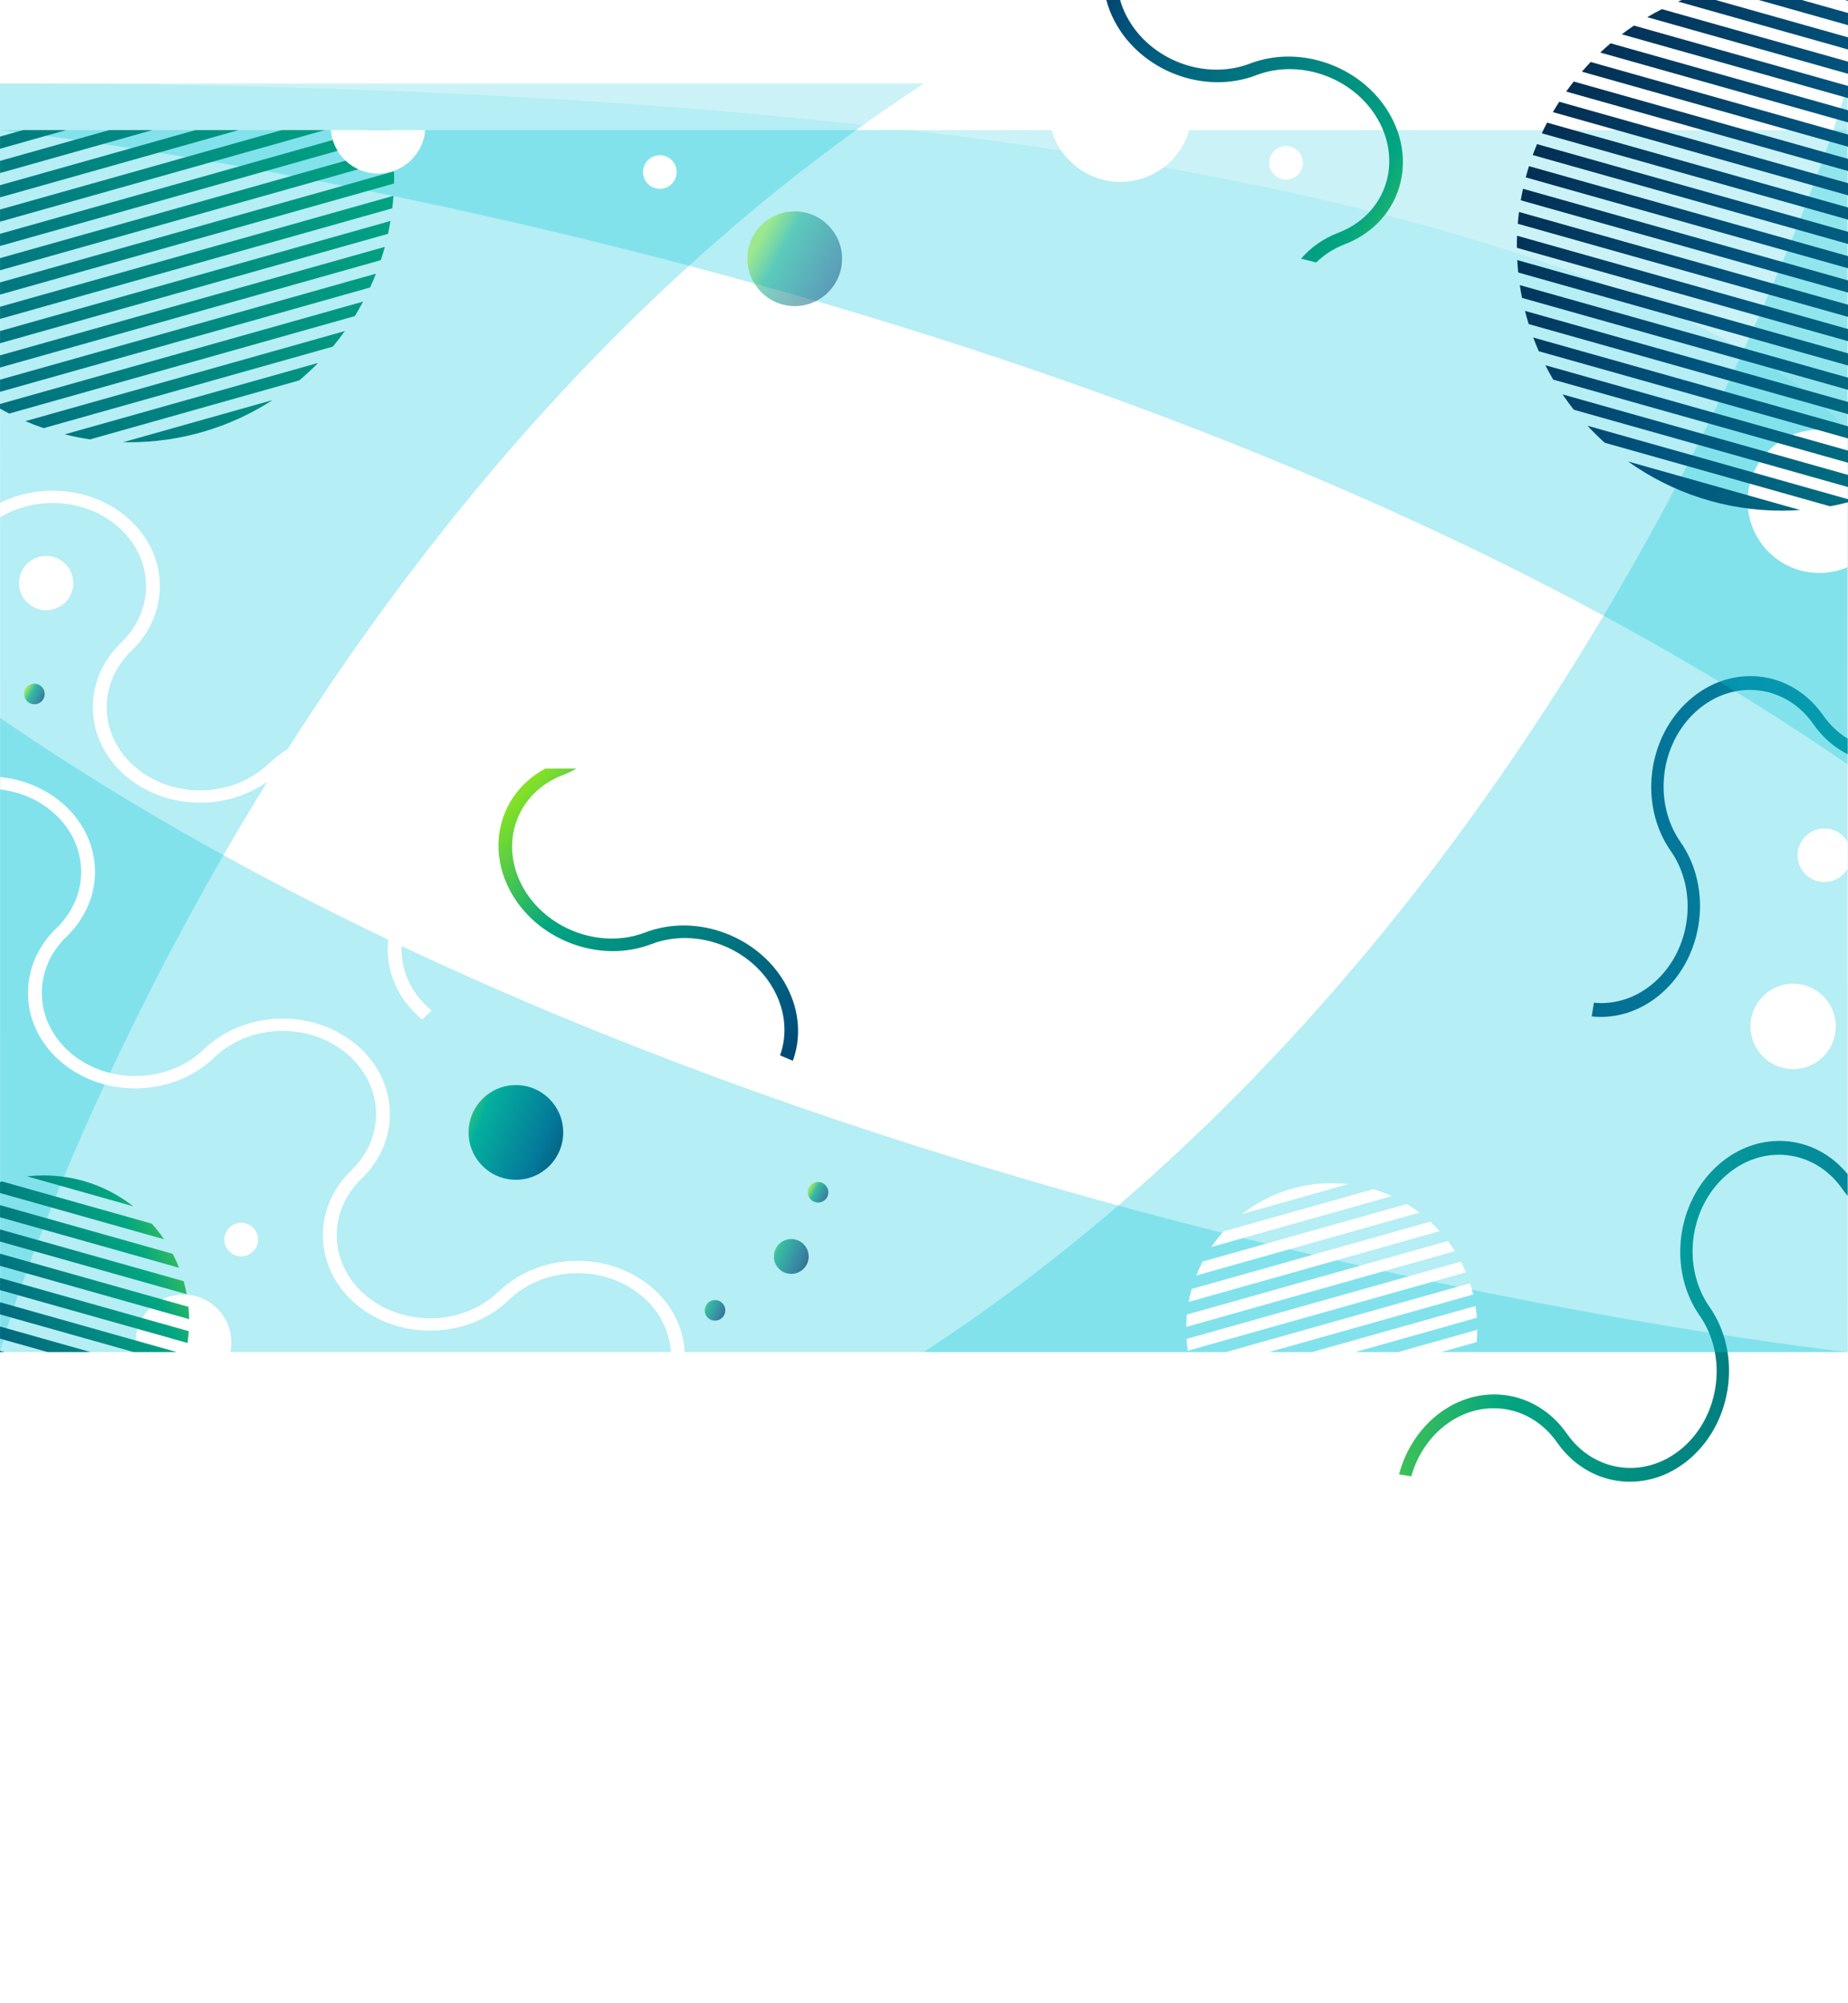 <?xml version="1.0" encoding="UTF-8"?>
<!DOCTYPE svg PUBLIC "-//W3C//DTD SVG 1.1//EN" "http://www.w3.org/Graphics/SVG/1.1/DTD/svg11.dtd">
<!-- Creator: CorelDRAW 2021 (64-Bit) -->
<svg xmlns="http://www.w3.org/2000/svg" xml:space="preserve" width="101.6mm" height="110.067mm" version="1.1" style="shape-rendering:geometricPrecision; text-rendering:geometricPrecision; image-rendering:optimizeQuality; fill-rule:evenodd; clip-rule:evenodd"
viewBox="0 0 10160 11006.66"
 xmlns:xlink="http://www.w3.org/1999/xlink"
 xmlns:xodm="http://www.corel.com/coreldraw/odm/2003">
 <defs>
  <style type="text/css">
   <![CDATA[
    .fil0 {fill:white}
    .fil2 {fill:#0AC8DB;fill-opacity:0.302}
    .fil9 {fill:white;fill-opacity:0.302}
    .fil13 {fill:white}
    .fil1 {fill:url(#id0)}
    .fil10 {fill:url(#id1)}
    .fil3 {fill:url(#id2)}
    .fil14 {fill:url(#id3)}
    .fil11 {fill:url(#id4);fill-opacity:0.502}
    .fil7 {fill:url(#id5);fill-opacity:0.702}
    .fil5 {fill:url(#id6);fill-opacity:0.702}
    .fil6 {fill:url(#id7);fill-opacity:0.702}
    .fil8 {fill:url(#id8)}
    .fil4 {fill:url(#id9)}
    .fil12 {fill:url(#id10)}
    .fil15 {fill:url(#id11)}
   ]]>
  </style>
  <linearGradient id="id0" gradientUnits="userSpaceOnUse" x1="12940.19" y1="4957" x2="7772.44" y2="4651.2">
   <stop offset="0" style="stop-opacity:1; stop-color:#83E127"/>
   <stop offset="0.231" style="stop-opacity:1; stop-color:#01A582"/>
   <stop offset="0.729" style="stop-opacity:1; stop-color:#01547E"/>
   <stop offset="1" style="stop-opacity:1; stop-color:#042244"/>
  </linearGradient>
  <linearGradient id="id1" gradientUnits="userSpaceOnUse" xlink:href="#id0" x1="7212.14" y1="5506.1" x2="12379.89" y2="5811.9">
  </linearGradient>
  <linearGradient id="id2" gradientUnits="objectBoundingBox" xlink:href="#id0" x1="0%" y1="22.124%" x2="121.522%" y2="121.779%">
  </linearGradient>
  <linearGradient id="id3" gradientUnits="userSpaceOnUse" xlink:href="#id0" x1="8439.7" y1="958.45" x2="5711.15" y2="-641.37">
  </linearGradient>
  <linearGradient id="id4" gradientUnits="objectBoundingBox" xlink:href="#id0" x1="0%" y1="52.985%" x2="101.576%" y2="109.338%">
  </linearGradient>
  <linearGradient id="id5" gradientUnits="userSpaceOnUse" xlink:href="#id0" x1="3841.12" y1="7203.02" x2="3989.31" y2="7266.76">
  </linearGradient>
  <linearGradient id="id6" gradientUnits="userSpaceOnUse" xlink:href="#id0" x1="4198.25" y1="6909.29" x2="4448.97" y2="7017.14">
  </linearGradient>
  <linearGradient id="id7" gradientUnits="objectBoundingBox" xlink:href="#id0" x1="0%" y1="52.985%" x2="101.567%" y2="109.328%">
  </linearGradient>
  <linearGradient id="id8" gradientUnits="userSpaceOnUse" xlink:href="#id0" x1="1511.04" y1="7300.21" x2="-581.23" y2="8211.91">
  </linearGradient>
  <linearGradient id="id9" gradientUnits="userSpaceOnUse" xlink:href="#id0" x1="2422.98" y1="6237.54" x2="3104.73" y2="6530.8">
  </linearGradient>
  <linearGradient id="id10" gradientUnits="userSpaceOnUse" xlink:href="#id0" x1="3620.37" y1="-586.67" x2="-3852.78" y2="2396.97">
  </linearGradient>
  <linearGradient id="id11" gradientUnits="userSpaceOnUse" xlink:href="#id0" x1="13907.67" y1="3718.93" x2="7994.89" y2="714.73">
  </linearGradient>
 </defs>
 <g id="Слой_x0020_1">
  <g id="_2231468167472">
   <rect class="fil0" width="10160" height="11006.66"/>
   <path class="fil1" d="M9286.32 3847.52c-231.48,205.59 -276.73,576.07 -101.07,827.51 152.98,218.97 113.59,541.64 -88.01,720.68 -99.38,88.28 -219.64,125.12 -334.37,113.59l-11.94 75.29c132.77,14.33 272.26,-27.86 387.38,-130.11 231.47,-205.57 276.73,-576.06 101.06,-827.52 -152.97,-218.94 -113.58,-541.62 88.02,-720.65l-41.07 -58.79 41.07 58.78c201.58,-179.04 489.04,-146.66 642.01,72.28 51.65,73.93 116.65,129.31 188.56,165.47l0 -85.96c-50.79,-30.93 -96.71,-73.56 -134.44,-127.57 -175.67,-251.43 -505.72,-288.59 -737.2,-83z"/>
   <path class="fil2" d="M10157.96 714.73l-10158.69 0c0,0 6035.85,648.87 10158.69,3484.97l0 -3484.97z"/>
   <path class="fil3" d="M2802.21 4889.7c143.67,274.25 492.29,407.55 778.68,297.75 249.41,-95.63 553.05,20.44 678.16,259.29 61.69,117.74 68.43,243.34 29.56,351.89l70.18 29.76c45.94,-125.39 38.65,-270.94 -32.8,-407.33 -143.65,-274.23 -492.27,-407.54 -778.69,-297.73 -249.38,95.62 -553.02,-20.46 -678.12,-259.3l-66.97 25.67 66.96 -25.67c-125.12,-238.82 -24.34,-509.98 225.04,-605.6 26.45,-10.14 51.44,-22.01 74.91,-35.4l-171.3 0c-239.78,128.64 -328.26,413.46 -195.61,666.67z"/>
   <path class="fil4" d="M2835.1 5961.81c143.69,-0.68 260.73,115.26 261.42,258.96 0.68,143.69 -115.26,260.73 -258.96,261.42 -143.69,0.68 -260.73,-115.26 -261.42,-258.95 -0.68,-143.7 115.26,-260.74 258.96,-261.43z"/>
   <path class="fil2" d="M-0 458.8l1.31 6969.94c-5.31,-5.47 116.58,-417.02 389.42,-1055.68 637.57,-1492.39 2099.5,-4224.96 4689.27,-5914.26l-5080 0z"/>
   <circle class="fil0" transform="matrix(-0.021 9.82419E-05 9.82419E-05 0.021 253.71 3203.55)" r="7106.25"/>
   <path class="fil2" d="M-0 7428.74l10158.69 0c0,0 -6035.85,-648.87 -10158.69,-3484.97l0 3484.97z"/>
   <path class="fil0" d="M0.88 2842.48c193.04,-116.85 457.86,-104.67 636.8,42.24 208.4,171.07 221.41,460.05 29.09,645.42 -220.83,212.86 -205.87,544.65 33.43,741.09 239.29,196.44 612.29,183.14 833.13,-29.72 192.31,-185.37 517.18,-196.97 725.57,-25.9 208.39,171.08 221.41,460.05 29.09,645.42 -220.83,212.86 -205.87,544.66 33.42,741.1l51.63 -49.76c-208.39,-171.07 -221.41,-460.05 -29.11,-645.41 220.86,-212.87 205.88,-544.67 -33.41,-741.11 -239.29,-196.44 -612.29,-183.14 -833.14,29.74 -192.31,185.36 -517.16,196.96 -725.56,25.89 -208.39,-171.08 -221.41,-460.05 -29.11,-645.41 220.86,-212.88 205.89,-544.67 -33.41,-741.11 -192.54,-158.07 -471.65,-180.29 -688.42,-72.05l0 79.57z"/>
   <path class="fil5" d="M4349.81 6807.9c52.84,-0.26 95.88,42.38 96.13,95.23 0.26,52.84 -42.38,95.88 -95.23,96.13 -52.84,0.26 -95.88,-42.38 -96.13,-95.23 -0.26,-52.84 42.38,-95.88 95.23,-96.13z"/>
   <path class="fil6" d="M4497.31 6494.25c31.24,-0.14 56.68,25.06 56.83,56.29 0.15,31.24 -25.06,56.68 -56.29,56.83 -31.24,0.15 -56.68,-25.06 -56.83,-56.29 -0.14,-31.24 25.06,-56.68 56.29,-56.83z"/>
   <path class="fil7" d="M3930.7 7143.08c31.24,-0.14 56.68,25.06 56.83,56.29 0.15,31.24 -25.06,56.68 -56.29,56.83 -31.24,0.15 -56.68,-25.06 -56.83,-56.29 -0.14,-31.24 25.06,-56.68 56.29,-56.83z"/>
   <path class="fil6" d="M1678.18 7194.56c31.24,-0.14 56.68,25.06 56.83,56.29 0.15,31.24 -25.06,56.68 -56.29,56.83 -31.24,0.15 -56.68,-25.06 -56.83,-56.29 -0.14,-31.24 25.06,-56.68 56.29,-56.83z"/>
   <path class="fil6" d="M188.79 3756.47c31.24,-0.14 56.68,25.06 56.83,56.29 0.15,31.24 -25.06,56.68 -56.29,56.83 -31.24,0.15 -56.68,-25.06 -56.83,-56.29 -0.14,-31.24 25.06,-56.68 56.29,-56.83z"/>
   <path class="fil0" d="M1964.76 7171.89c239.29,196.44 612.29,183.14 833.13,-29.72 192.32,-185.37 517.18,-196.98 725.57,-25.9 102.75,84.34 157.96,197.35 164.53,312.47l76.23 0c-6.63,-133.37 -70.13,-264.54 -189.14,-362.23 -239.28,-196.44 -612.28,-183.14 -833.14,29.73 -192.3,185.36 -517.16,196.97 -725.55,25.89l-51.63 49.76 51.62 -49.76c-208.39,-171.07 -221.41,-460.05 -29.11,-645.41 220.86,-212.87 205.89,-544.67 -33.41,-741.11 -239.29,-196.44 -612.28,-183.14 -833.14,29.74 -192.3,185.36 -517.16,196.96 -725.56,25.89 -208.39,-171.08 -221.41,-460.05 -29.1,-645.41 220.85,-212.88 205.88,-544.67 -33.41,-741.11 -95.38,-78.3 -212,-123.25 -331.77,-135.54l0 68.23c101.21,11.96 199.41,50.8 280.14,117.07 208.4,171.07 221.41,460.05 29.1,645.42 -220.84,212.86 -205.88,544.65 33.42,741.09 239.29,196.44 612.3,183.14 833.13,-29.72 192.31,-185.37 517.18,-196.97 725.57,-25.9 208.39,171.08 221.41,460.05 29.09,645.42 -220.83,212.86 -205.87,544.66 33.43,741.1z"/>
   <circle class="fil0" transform="matrix(-0.037 0 0 0.037 1008.57 7375.58)" r="7106.25"/>
   <path class="fil8" d="M235.92 6458.21c187.14,-0.9 359.53,62.55 496.29,169.55l-583.47 -164.43c28.63,-3.24 57.72,-4.98 87.18,-5.12zm598.63 265.08c24.25,26.93 46.68,55.53 67.13,85.59l-901.48 -254.05 0 -60.13c3.7,-1.16 7.41,-2.3 11.14,-3.41l823.21 232zm115.04 165.78c12.92,24.78 24.6,50.3 34.91,76.53l-984.3 -277.41 0 -66.67 949.39 267.55zm59.83 150.23c6.65,23.38 12.27,47.2 16.78,71.42l-1026 -289.16 0 -66.68 1009.22 284.42zm26.6 140.87c2.17,22.33 3.47,44.9 3.76,67.74l-1039.58 -292.98 0 -66.68 1035.82 291.92zm1.99 133.92c-1.5,21.81 -3.88,43.39 -7.1,64.69l-1030.71 -290.48 0 -66.68 1037.81 292.47zm-303.03 114.65l-734.78 -207.08 0 -66.68 971.37 273.76 -236.59 0zm-473.24 0l-261.54 -73.71 0 -66.68 498.14 140.39 -236.6 0zm-261.54 -7.03l24.93 7.03 -24.93 0 0 -7.03z"/>
   <circle class="fil0" transform="matrix(-0.013 6.389E-05 6.389E-05 0.013 1326.13 6810.83)" r="7106.25"/>
   <path class="fil9" d="M10158.69 458.8l1.31 1916.21c0,0 -1252.07,-1916.21 -10160,-1916.21l10158.69 0z"/>
   <path class="fil10" d="M10157.96 6451.48c-180.59,-221.3 -491.3,-246.21 -712.23,-49.99 -231.48,205.59 -276.73,576.06 -101.05,827.53 152.97,218.94 113.57,541.62 -88.02,720.66 -201.59,179.04 -489.04,146.66 -642.01,-72.29 -175.68,-251.46 -505.72,-288.61 -737.2,-83.02 -92.26,81.94 -154.92,190.09 -185.81,306.46l67.39 10.68c27.66,-98.09 81.39,-189 159.49,-258.36 201.58,-179.05 489.03,-146.66 642.01,72.3 175.67,251.44 505.71,288.6 737.19,83.01 231.48,-205.59 276.73,-576.08 101.07,-827.51 -152.98,-218.96 -113.58,-541.64 88.01,-720.68 201.59,-179.04 489.04,-146.66 642.01,72.31 9.29,13.29 19.04,25.95 29.15,38.04l0 -119.14z"/>
   <path class="fil2" d="M10158.69 7428.74l-1.31 -6969.94c5.31,5.47 -116.58,417.02 -389.42,1055.68 -637.57,1492.39 -2099.5,4224.96 -4689.27,5914.26l5080 0z"/>
   <path class="fil11" d="M4368.05 1161.5c143.69,-0.68 260.73,115.26 261.42,258.96 0.68,143.69 -115.26,260.73 -258.96,261.42 -143.69,0.68 -260.73,-115.26 -261.42,-258.95 -0.68,-143.7 115.26,-260.74 258.96,-261.43z"/>
   <path class="fil11" d="M2878.43 906.27c81.26,-0.39 147.45,65.17 147.83,146.43 0.39,81.26 -65.17,147.45 -146.43,147.83 -81.26,0.39 -147.45,-65.17 -147.83,-146.43 -0.39,-81.26 65.17,-147.45 146.43,-147.83z"/>
   <path class="fil12" d="M703.2 2429.95c293.12,1.39 566.34,-83.95 795.48,-231.87l-821.51 231.51c8.66,0.19 17.34,0.31 26.03,0.36zm941.99 -339.95c36.17,-30.33 70.85,-62.4 103.91,-96.07l-1393.15 392.62c45.52,11.38 91.9,20.62 139.02,27.6l1150.22 -324.15zm184.97 -185.7c22.96,-27.6 44.92,-56.06 65.82,-85.33l-1756.27 494.95c32.87,14.02 66.37,26.87 100.43,38.48l1590.02 -448.1zm120.39 -167.49c16.06,-26.04 31.34,-52.6 45.77,-79.69l-1996.12 562.55 0 25.7c16.58,9.28 33.37,18.25 50.35,26.89l1900 -535.45zm84.21 -157.31c11.42,-24.91 22.16,-50.2 32.18,-75.85l-2066.74 582.45 0 66.79 2034.56 -573.39zm58.89 -150.16c7.94,-24.05 15.31,-48.37 22,-72.98l-2115.45 596.18 0 66.78 2093.45 -589.98zm39.57 -144.72c5.1,-23.33 9.66,-46.87 13.61,-70.61l-2146.63 604.96 0 66.78 2133.02 -601.13zm23.45 -140.18c2.67,-22.71 4.82,-45.57 6.43,-68.59l-2162.9 609.55 0 66.79 2156.47 -607.75zm9.6 -136.27c0.24,-9.3 0.45,-18.61 0.49,-27.96 0.06,-13 -0.05,-25.95 -0.33,-38.87l-2166.23 610.49 0 66.78 2166.07 -610.44zm-2.73 -132.8c-1.46,-21.85 -3.39,-43.57 -5.8,-65.15l-2157.54 608.04 0 66.79 2163.34 -609.68zm-14.43 -129.5c-1.63,-10.41 -3.38,-20.79 -5.24,-31.14l-121.23 0 -2022.44 569.96 0 66.78 2148.91 -605.6zm-600.41 -31.14l-1548.5 436.4 0 66.78 1785.46 -503.18 -236.96 0zm-473.96 0l-1074.54 302.83 0 66.78 1311.51 -369.61 -236.97 0zm-473.95 0l-600.59 169.26 0 66.78 837.57 -236.04 -236.98 0zm-473.95 0l-126.64 35.69 0 66.78 363.62 -102.47 -236.98 0z"/>
   <path class="fil0" d="M2337.68 714.73c-10.7,133.29 -121.92,238.44 -258.1,239.09 -137.01,0.65 -249.78,-104.73 -260.58,-239.09l518.68 0z"/>
   <circle class="fil0" transform="matrix(-0.013 6.389E-05 6.389E-05 0.013 3627.68 945.15)" r="7106.25"/>
   <path class="fil13" d="M7325.5 6500.78c-187.14,-0.9 -359.53,62.55 -496.29,169.55l583.47 -164.43c-28.63,-3.24 -57.72,-4.98 -87.18,-5.12zm-598.63 265.08c-24.25,26.93 -46.68,55.53 -67.13,85.59l992.08 -279.58c-32.79,-14.88 -66.76,-27.61 -101.74,-38.01l-823.21 232zm-115.04 165.78c-12.92,24.78 -24.6,50.3 -34.91,76.53l1226.95 -345.79c-22.29,-16.86 -45.5,-32.59 -69.53,-47.08l-1122.51 316.34zm-59.83 150.23c-6.65,23.38 -12.27,47.2 -16.78,71.42l1379.97 -388.91c-16.41,-18.16 -33.65,-35.55 -51.65,-52.13l-1311.54 369.62zm-26.6 140.87c-2.17,22.33 -3.47,44.9 -3.76,67.74l1476.97 -416.24c-12.1,-19.17 -25.01,-37.77 -38.65,-55.79l-1434.56 404.29zm-1.99 133.92c1.5,21.81 3.88,43.39 7.1,64.69l1528.81 -430.85c-8.46,-20.06 -17.72,-39.69 -27.73,-58.87l-1508.18 425.03zm454.08 72.08l1122.02 -316.21c-5.05,-20.9 -10.94,-41.49 -17.6,-61.72l-1341.01 377.93 236.59 0zm473.24 0l668.87 -188.5c-1.64,-21.77 -4.18,-43.3 -7.54,-64.55l-897.92 253.05 236.59 0zm473.22 0l194.66 -54.86c2.02,-22.28 3.12,-44.82 3.27,-67.6l-434.53 122.46 236.6 0z"/>
   <path class="fil0" d="M10029.16 4552.06c55.18,-0.26 103.41,29.9 128.8,74.72l0 144.84c-25.15,44.39 -72.72,74.44 -127.4,74.7 -81.26,0.39 -147.45,-65.17 -147.83,-146.43 -0.39,-81.26 65.17,-147.45 146.43,-147.83z"/>
   <circle class="fil0" transform="matrix(-0.033 0 0 0.033 9858.39 5639.39)" r="7106.25"/>
   <path class="fil3" d="M4138.86 666.67c143.67,274.25 492.29,407.55 778.68,297.75 249.41,-95.63 553.05,20.44 678.16,259.29 61.69,117.74 68.43,243.34 29.56,351.89l70.18 29.76c45.94,-125.39 38.65,-270.94 -32.8,-407.33 -143.65,-274.23 -492.27,-407.54 -778.69,-297.73 -249.38,95.62 -553.02,-20.46 -678.12,-259.3l-66.97 25.67 66.96 -25.67c-125.12,-238.82 -24.34,-509.98 225.04,-605.6 26.45,-10.14 51.44,-22.01 74.91,-35.4l-171.3 0c-239.78,128.64 -328.26,413.46 -195.61,666.67z"/>
   <path class="fil14" d="M7651.16 646.95c-143.67,-274.25 -492.29,-407.55 -778.68,-297.75 -249.41,95.63 -553.05,-20.44 -678.16,-259.29 -15.51,-29.6 -27.55,-59.71 -36.26,-89.91l-75.71 0c10.18,38.82 25.11,77.56 45.03,115.59 143.65,274.23 492.27,407.54 778.69,297.73 249.38,-95.62 553.02,20.46 678.12,259.3l66.97 -25.67 -66.96 25.67c125.12,238.82 24.34,509.98 -225.04,605.6 -84.21,32.29 -153.64,82.01 -206.08,143.07l83.42 20.74c42.27,-41.83 94.72,-76.11 156.24,-99.69 286.39,-109.82 402.08,-421.15 258.42,-695.39z"/>
   <path class="fil0" d="M5766.63 585.93c2.84,-56.02 17.27,-108.69 40.82,-155.86l721.79 39.88c17.79,48.35 26.35,100.98 23.58,155.68 -10.98,217.1 -195.85,384.23 -412.94,373.24 -217.1,-10.97 -384.23,-195.84 -373.25,-412.94z"/>
   <circle class="fil0" transform="matrix(-0.013 6.389E-05 6.389E-05 0.013 7070.68 894.6)" r="7106.25"/>
   <g>
    <path class="fil0" d="M10000.08 2360.8c56.09,-0.26 109.48,11.24 157.88,32.16l0 722.89c-47.29,20.43 -99.37,31.88 -154.14,32.13 -217.37,1.02 -394.45,-174.35 -395.46,-391.72 -1.02,-217.37 174.35,-394.45 391.72,-395.46z"/>
    <path class="fil15" d="M10160 4.68l-16.6 -4.68 16.6 0 0 4.68zm0 133.57l-490.55 -138.25 236.96 0 253.59 71.47 0 66.78zm0 133.57l-934.24 -263.29c6.78,-2.89 13.59,-5.74 20.43,-8.53l186.27 0 727.54 205.04 0 66.78zm0 133.57l-1103.73 -311.06c26.25,-15.53 53.04,-30.25 80.33,-44.14l1023.4 288.41 0 66.79zm0 133.56l-1243.71 -350.5c21.82,-16.59 44.14,-32.57 66.91,-47.93l1176.8 331.65 0 66.78zm0 133.57l-1362.06 -383.86c18.48,-17.41 37.43,-34.33 56.8,-50.77l1305.26 367.85 0 66.78zm0 133.56l-1463.06 -412.31c15.74,-18.1 31.92,-35.81 48.53,-53.11l1414.53 398.64 0 66.78zm0 133.57l-1549.32 -436.63c13.37,-18.71 27.18,-37.07 41.42,-55.11l1507.9 424.96 0 66.78zm0 133.58l-1622.46 -457.25c11.24,-19.25 22.92,-38.23 35,-56.91l1587.46 447.37 0 66.79zm0 133.56l-1683.52 -474.45c9.26,-19.78 19,-39.29 29.11,-58.58l1654.41 466.25 0 66.78zm0 133.57l-1733.16 -488.44c7.36,-20.28 15.21,-40.33 23.45,-60.17l1709.71 481.83 0 66.78zm0 133.57l-1771.7 -499.3c5.51,-20.77 11.49,-41.35 17.89,-61.74l1753.81 494.26 0 66.78zm0 133.57l-1799.16 -507.04c3.66,-21.27 7.78,-42.37 12.35,-63.3l1786.81 503.55 0 66.79zm0 133.57l-1815.54 -511.66c1.77,-21.77 4.05,-43.38 6.79,-64.87l1808.75 509.74 0 66.79zm0 133.56l-1820.44 -513.03 -0.04 -5.54c-0.09,-20.43 0.32,-40.73 1.08,-60.95l1819.4 512.74 0 66.78zm0 133.57l-1813.04 -510.95c-2.28,-22.6 -4.05,-45.37 -5.29,-68.28l1818.33 512.44 0 66.79zm0 133.57l-1792.08 -505.05c-4.66,-23.22 -8.75,-46.63 -12.28,-70.24l1804.36 508.5 0 66.79zm0 133.57l-1755.5 -494.73c-7.41,-23.93 -14.22,-48.11 -20.41,-72.54l1775.91 500.49 0 66.78zm0 133.56l-1700.14 -479.13c-10.77,-24.75 -20.88,-49.87 -30.29,-75.32l1730.43 487.67 0 66.78zm0 133.58l-1620.77 -456.77c-15.16,-25.81 -29.54,-52.14 -43.13,-78.93l1663.9 468.91 0 66.79zm0 133.56l-1507.64 -424.88c-21.55,-27.29 -42.14,-55.36 -61.72,-84.18l1569.36 442.28 0 66.78zm0 83.91c-32.52,8.38 -65.48,15.66 -98.86,21.8l-1238.48 -349.03c-33.06,-29.72 -64.75,-60.95 -94.96,-93.54l1432.3 403.64 0 17.13zm-263.1 42.3c-31.02,2.11 -62.29,3.39 -93.82,3.54 -317.5,1.51 -611.72,-98.75 -851.86,-270.05l945.68 266.51z"/>
   </g>
  </g>
 </g>
</svg>
